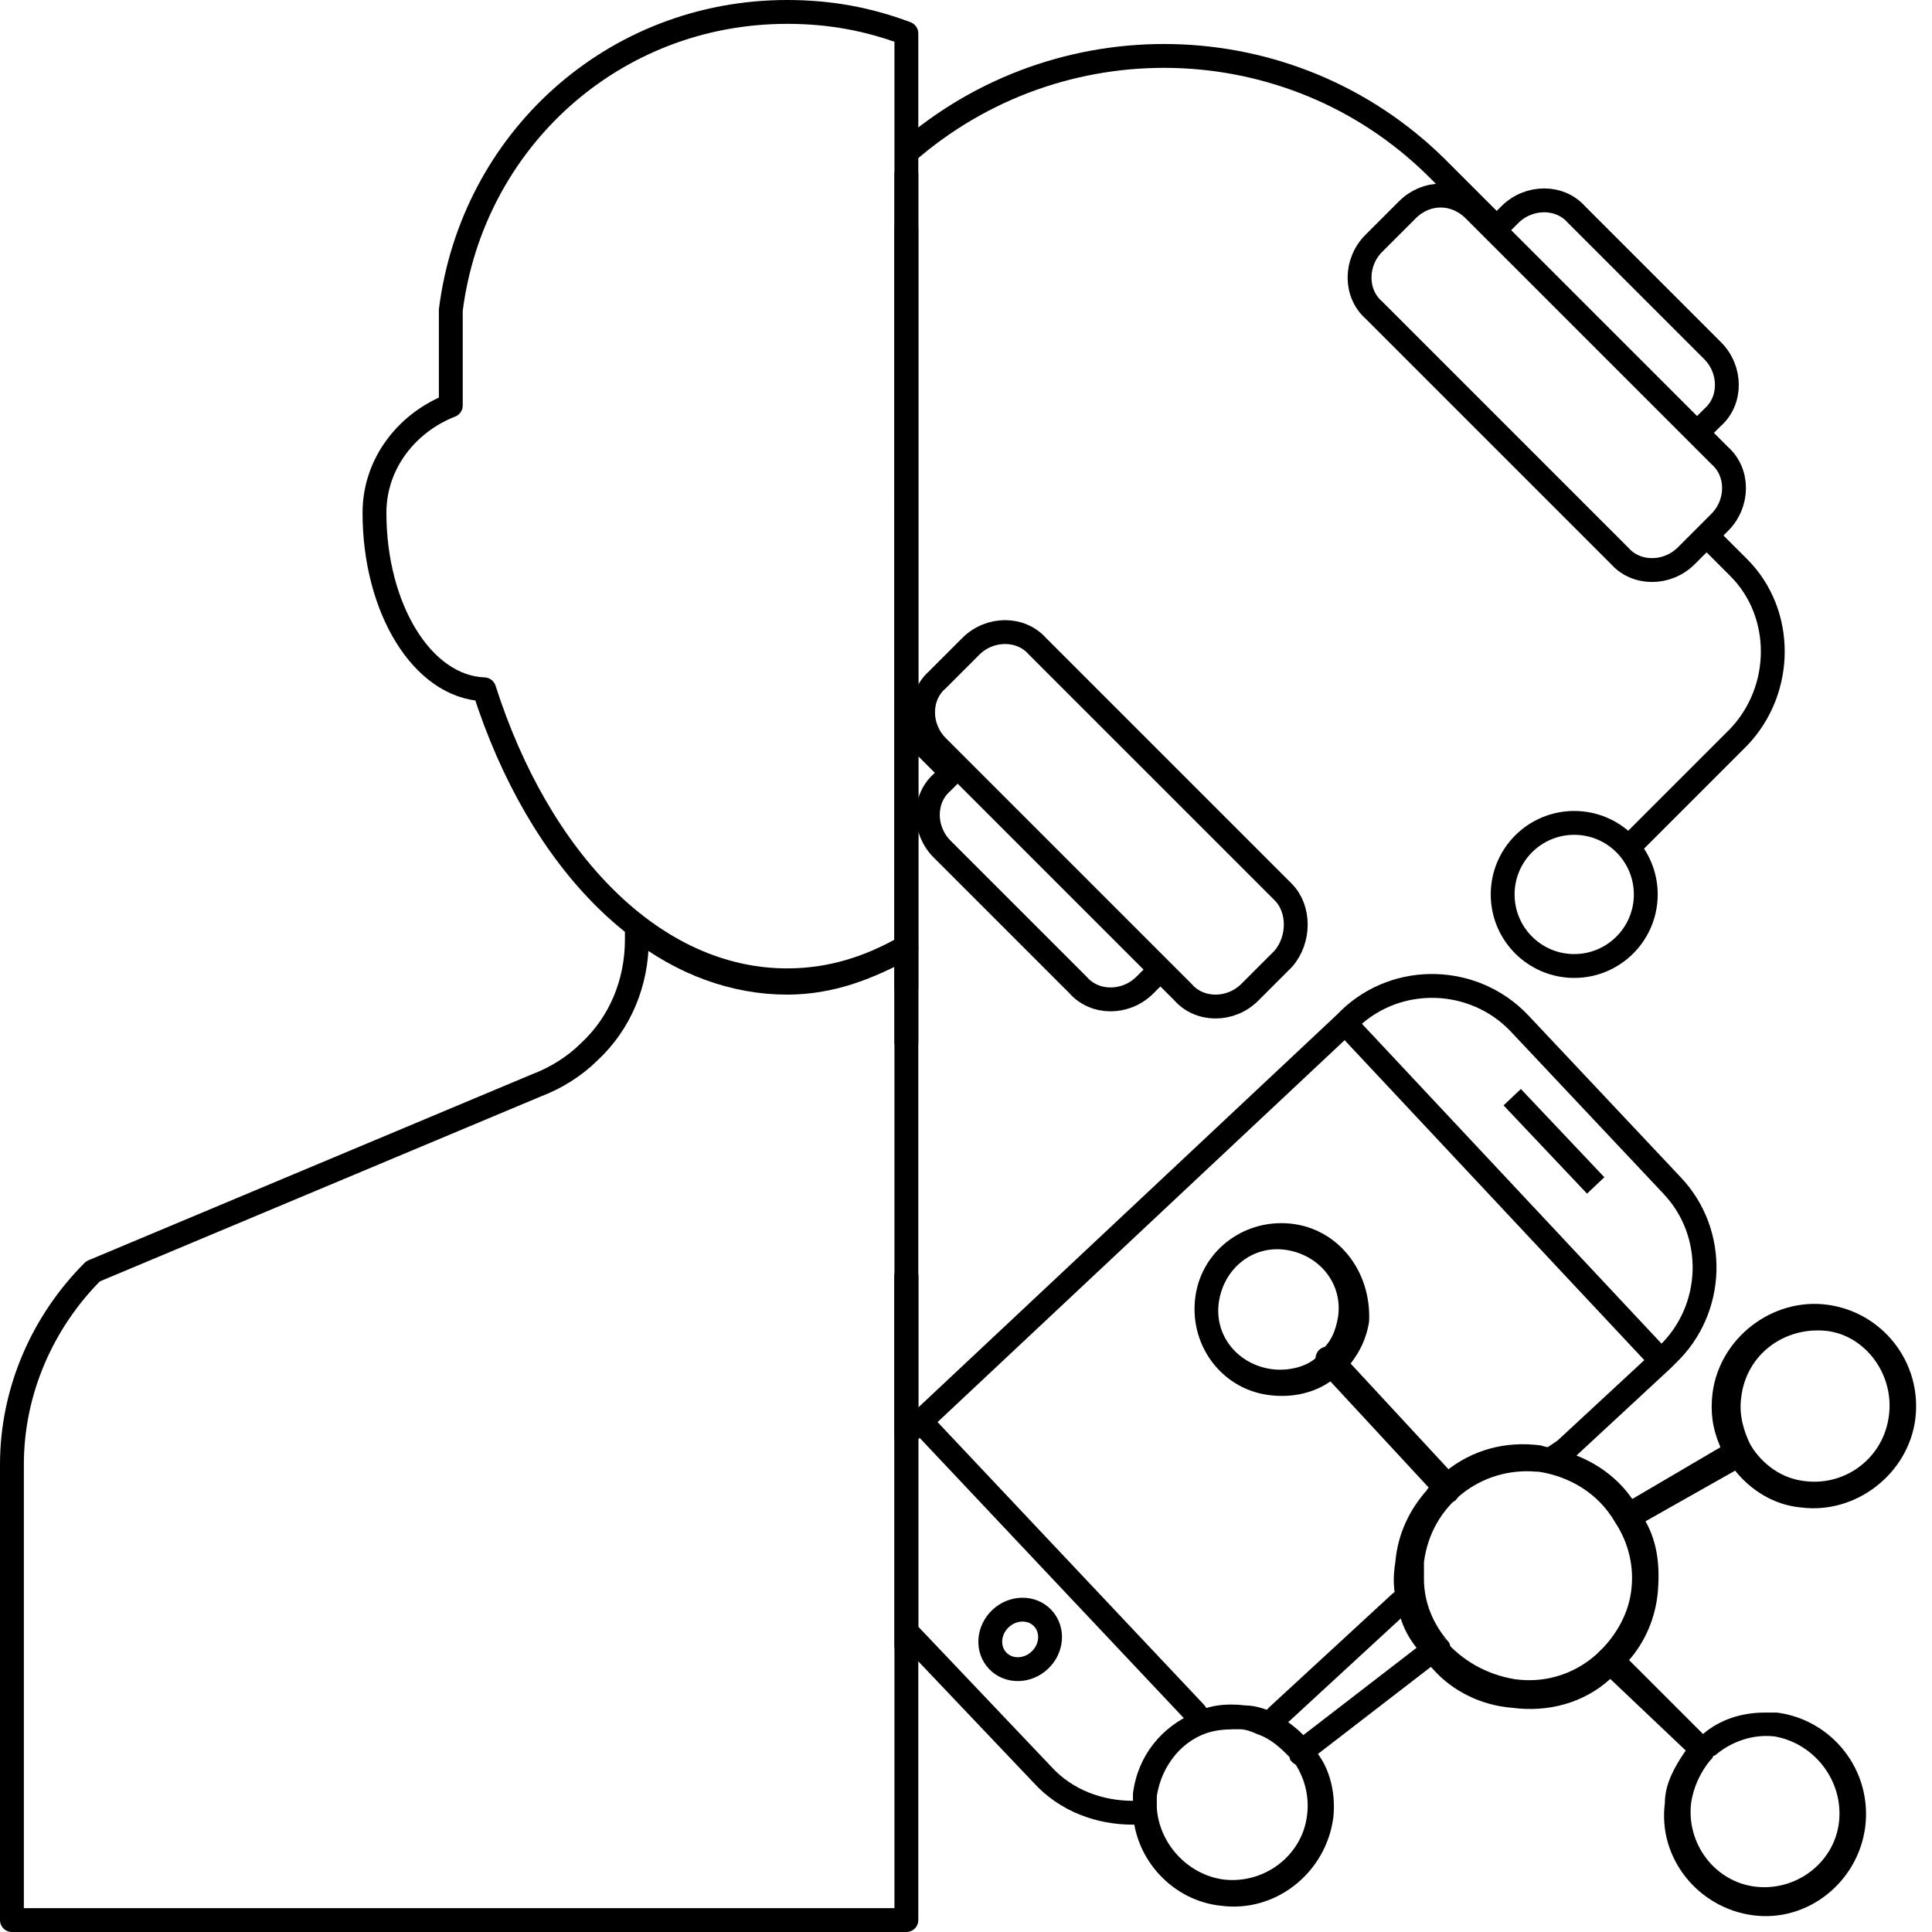 <?xml version="1.0" encoding="utf-8"?>
<!-- Generator: Adobe Illustrator 23.0.3, SVG Export Plug-In . SVG Version: 6.00 Build 0)  -->
<!DOCTYPE svg PUBLIC "-//W3C//DTD SVG 1.1//EN" "http://www.w3.org/Graphics/SVG/1.1/DTD/svg11.dtd">
<svg version="1.1" id="Layer_1" xmlns:x="http://ns.adobe.com/Extensibility/1.0/" xmlns:i="http://ns.adobe.com/AdobeIllustrator/10.0/" xmlns:graph="http://ns.adobe.com/Graphs/1.0/"
	 xmlns="http://www.w3.org/2000/svg" xmlns:xlink="http://www.w3.org/1999/xlink" x="0px" y="0px" viewBox="0 0 81 81"
	 style="enable-background:new 0 0 81 81;" xml:space="preserve">
<style type="text/css">
	.st0{fill:none;stroke:#000000;stroke-linecap:round;stroke-linejoin:round;stroke-miterlimit:10;}
	.st1{fill:none;stroke:#000000;stroke-miterlimit:10;}
</style>
<path class="st0" d="M38,39.7c-1.6,0.9-3.2,1.5-5,1.5c-2.2,0-4.4-0.8-6.3-2.3v0.5c0,1.8-0.7,3.5-2,4.7c-0.6,0.6-1.4,1.1-2.2,1.4
	L3.9,53.3c-2.1,2.1-3.4,5-3.4,8.1v19.1H38V39.7z"/>
<path class="st0" d="M38,1.4c-1.6-0.6-3.2-0.9-5-0.9c-7.3,0-13.2,5.4-14.1,12.5v4c-1.8,0.7-3.2,2.4-3.2,4.5c0,4,2,7.3,4.6,7.4
	c2.3,7.2,7.1,12.2,12.7,12.2c1.8,0,3.4-0.5,5-1.4V1.4L38,1.4z"/>
<path class="st0" d="M38,53.5V69"/>
<path class="st0" d="M38,53.5v6.7"/>
<path class="st0" d="M38,7.3v36.4"/>
<path class="st0" d="M38,9.6v31.8"/>
<g>
	<path class="st1" d="M53.8,40.2l-1.4,1.4c-0.8,0.8-2.1,0.8-2.8,0L39.3,31.3c-0.8-0.8-0.8-2.1,0-2.8l1.4-1.4c0.8-0.8,2.1-0.8,2.8,0
		l10.3,10.3C54.5,38.1,54.5,39.4,53.8,40.2z"/>
	<path class="st1" d="M48.6,40.7l-0.6,0.6c-0.8,0.8-2.1,0.8-2.8,0l-5.7-5.7c-0.8-0.8-0.8-2.1,0-2.8l0.6-0.6"/>
	<path class="st1" d="M70.7,23.3l1.4-1.4c0.8-0.8,0.8-2.1,0-2.8L61.8,8.8C61,8,59.8,8,59,8.8l-1.4,1.4c-0.8,0.8-0.8,2.1,0,2.8
		l10.3,10.3C68.6,24.1,69.9,24.1,70.7,23.3z"/>
	<path class="st1" d="M62.7,9.6l0.6-0.6c0.8-0.8,2.1-0.8,2.8,0l5.7,5.7c0.8,0.8,0.8,2.1,0,2.8l-0.6,0.6"/>
	<g>
		<path class="st1" d="M38,6.4C44.4,0.8,54.1,1,60.2,7l2.4,2.4"/>
		<line class="st1" x1="39.9" y1="32.4" x2="38" y2="30.5"/>
	</g>
	<g>
		<path class="st1" d="M71.5,22.4l1.4,1.4c1.9,1.9,1.9,5.1,0,7.1L68,35.8"/>
	</g>
	<circle class="st1" cx="66" cy="37.5" r="3"/>
</g>
<g>
	<path class="st1" d="M38,60.1l0.6-0.5l17.8-16.7l0.2-0.2c2-1.9,5.2-1.8,7.1,0.2l6.4,6.8c1.9,2,1.8,5.2-0.2,7.1l-0.2,0.2l-4.1,3.8
		L65,61.2"/>
	<path class="st1" d="M38,68.4l5.7,6c1,1.1,2.4,1.6,3.8,1.6c0.4,0,0.3,0,0.6-0.2"/>
	<polyline class="st1" points="53.1,72.4 53.6,71.9 58.7,67.2 59.2,66.8 	"/>
	<line class="st1" x1="56.3" y1="42.8" x2="69.6" y2="57"/>
	<line class="st1" x1="63.4" y1="46" x2="66.9" y2="49.7"/>
	<polyline class="st1" points="38.6,59.6 50.1,71.8 50.4,72.2 	"/>
	<ellipse transform="matrix(0.728 -0.685 0.685 0.728 -35.447 48.037)" class="st1" cx="42.8" cy="68.7" rx="1.3" ry="1.2"/>
</g>
<g>
	<path d="M59.7,66.2l-1,1c0.1,0.7,0.4,1.3,0.8,1.8l0.4-0.3c0.2-0.2,0.6-0.1,0.8,0.1C60.1,68.1,59.7,67.2,59.7,66.2z M69,63.8
		c-0.2-0.3-0.3-0.7-0.6-1c-0.7-1-1.8-1.7-3-2c-0.3-0.1-0.5-0.1-0.8-0.2c-1.5-0.2-2.9,0.2-4,1.1c-0.3,0.2-0.6,0.5-0.8,0.8
		c-0.7,0.8-1.2,1.8-1.3,3c-0.1,0.6-0.1,1.2,0.1,1.8c0.1,0.7,0.4,1.3,0.8,1.8c0.2,0.3,0.4,0.6,0.7,0.9c0.8,0.9,2,1.5,3.3,1.6
		c1.5,0.2,3-0.2,4.1-1.2h0c0.1-0.1,0.3-0.2,0.4-0.4s0.3-0.3,0.4-0.4c0.7-0.8,1.1-1.8,1.2-2.8C69.6,65.7,69.5,64.7,69,63.8z
		 M68.4,66.6c-0.1,1-0.6,1.9-1.3,2.6c-0.9,0.9-2.2,1.4-3.6,1.2c-1.2-0.2-2.2-0.8-2.9-1.6c-0.6-0.7-0.9-1.6-0.9-2.6
		c0-0.2,0-0.4,0-0.7c0.3-2.4,2.4-4,4.7-3.8c0,0,0.1,0,0.1,0c1.3,0.2,2.5,0.9,3.2,2.1C68.3,64.7,68.5,65.7,68.4,66.6z"/>
	<path d="M54.1,51.3c-2-0.2-3.8,1.2-4,3.2c-0.2,2,1.2,3.8,3.2,4c0.9,0.1,1.8-0.1,2.5-0.6c0.2-0.1,0.3-0.2,0.4-0.3
		c0.1-0.1,0.3-0.3,0.4-0.4c0.4-0.5,0.7-1.1,0.8-1.8C57.5,53.3,56.1,51.5,54.1,51.3z M53.3,57.4c-1.4-0.2-2.4-1.4-2.2-2.8
		c0.2-1.4,1.4-2.4,2.8-2.2c1.4,0.2,2.4,1.4,2.2,2.8c-0.1,0.6-0.3,1.1-0.8,1.5c0,0,0,0,0,0.1c0,0,0,0-0.1,0.1l0,0
		C54.8,57.3,54,57.5,53.3,57.4z"/>
	<path d="M76.6,54.7c-2.3-0.3-4.5,1.4-4.8,3.7c-0.1,0.8,0,1.5,0.3,2.2c0.1,0.3,0.3,0.7,0.6,1c0.7,0.9,1.7,1.5,2.8,1.6c0,0,0,0,0,0
		c2.3,0.3,4.5-1.4,4.8-3.7v0C80.6,57.1,78.9,55,76.6,54.7z M79.2,59.3c-0.2,1.8-1.8,3-3.5,2.8c-1-0.1-1.8-0.7-2.3-1.5l0,0
		c0,0,0,0,0,0c-0.3-0.6-0.5-1.3-0.4-2c0.2-1.8,1.8-3,3.6-2.8C78.2,56,79.4,57.6,79.2,59.3z"/>
	<path d="M55.3,73.6c-0.2-0.3-0.4-0.6-0.7-0.9c-0.3-0.3-0.6-0.5-1-0.8c-0.4-0.2-0.9-0.4-1.4-0.4c-0.8-0.1-1.5,0-2.1,0.3
		c-1.4,0.6-2.4,1.8-2.6,3.4c0,0.3,0,0.5,0,0.8c0.1,2,1.7,3.7,3.7,3.9c2.3,0.3,4.4-1.4,4.7-3.7C56,75.3,55.8,74.3,55.3,73.6z
		 M54.8,76.1c-0.2,1.7-1.8,2.9-3.5,2.7c-1.5-0.2-2.7-1.5-2.8-3c0-0.2,0-0.3,0-0.5c0.2-1.3,1.1-2.4,2.3-2.7c0.4-0.1,0.8-0.1,1.2-0.1
		c0.2,0,0.5,0.1,0.7,0.2c0.6,0.2,1,0.6,1.4,1c0,0,0,0,0.1,0.1C54.7,74.5,54.9,75.3,54.8,76.1z"/>
	<path d="M74.5,71.8c-0.2,0-0.3,0-0.5,0c-1,0-1.9,0.3-2.6,0.9c-0.3,0.2-0.6,0.5-0.8,0.8c-0.4,0.6-0.8,1.3-0.8,2.1
		c-0.3,2.3,1.4,4.4,3.7,4.7h0c2.3,0.3,4.4-1.4,4.7-3.7C78.5,74.2,76.8,72.1,74.5,71.8z M77.1,76.4c-0.2,1.7-1.8,2.9-3.5,2.7
		c-1.7-0.2-2.9-1.8-2.7-3.5c0.1-0.7,0.4-1.3,0.8-1.8c0,0,0,0,0.1-0.1c0,0,0-0.1,0.1-0.1c0.7-0.6,1.6-0.9,2.5-0.8c0,0,0,0,0,0
		C76.1,73.1,77.3,74.7,77.1,76.4z"/>
	<path d="M60.6,63c-0.1,0-0.2-0.1-0.3-0.2l-5-5.4c-0.2-0.2-0.2-0.6,0-0.8c0.2-0.2,0.6-0.2,0.8,0l5,5.4c0.2,0.2,0.2,0.6,0,0.8
		c0,0,0,0,0,0C61,63,60.8,63,60.6,63z"/>
	<path d="M71.3,73.9c-0.1,0-0.2-0.1-0.3-0.2L67.1,70c-0.2-0.2-0.2-0.6,0-0.8c0.2-0.2,0.6-0.2,0.8,0l3.8,3.8c0.2,0.2,0.2,0.6,0,0.8
		C71.6,73.9,71.5,74,71.3,73.9z"/>
	<path d="M68.2,64.1c-0.3,0-0.5-0.3-0.5-0.6c0-0.2,0.1-0.3,0.3-0.4l4.6-2.7c0.3-0.2,0.6-0.1,0.8,0.2c0,0,0,0,0,0
		c0.2,0.3,0.1,0.6-0.2,0.8L68.6,64C68.5,64.1,68.3,64.1,68.2,64.1z"/>
	<path d="M60.5,69.5l-0.4,0.3l-4.8,3.7l-0.4,0.3C54.8,74,54.7,74,54.5,74c-0.1,0-0.2,0-0.3-0.1c0,0,0,0-0.1-0.1
		C54,73.5,54,73.2,54.3,73c0,0,0,0,0,0l0.4-0.3l4.8-3.7l0.4-0.3c0.2-0.2,0.6-0.1,0.8,0.1S60.8,69.4,60.5,69.5z"/>
</g>
</svg>
